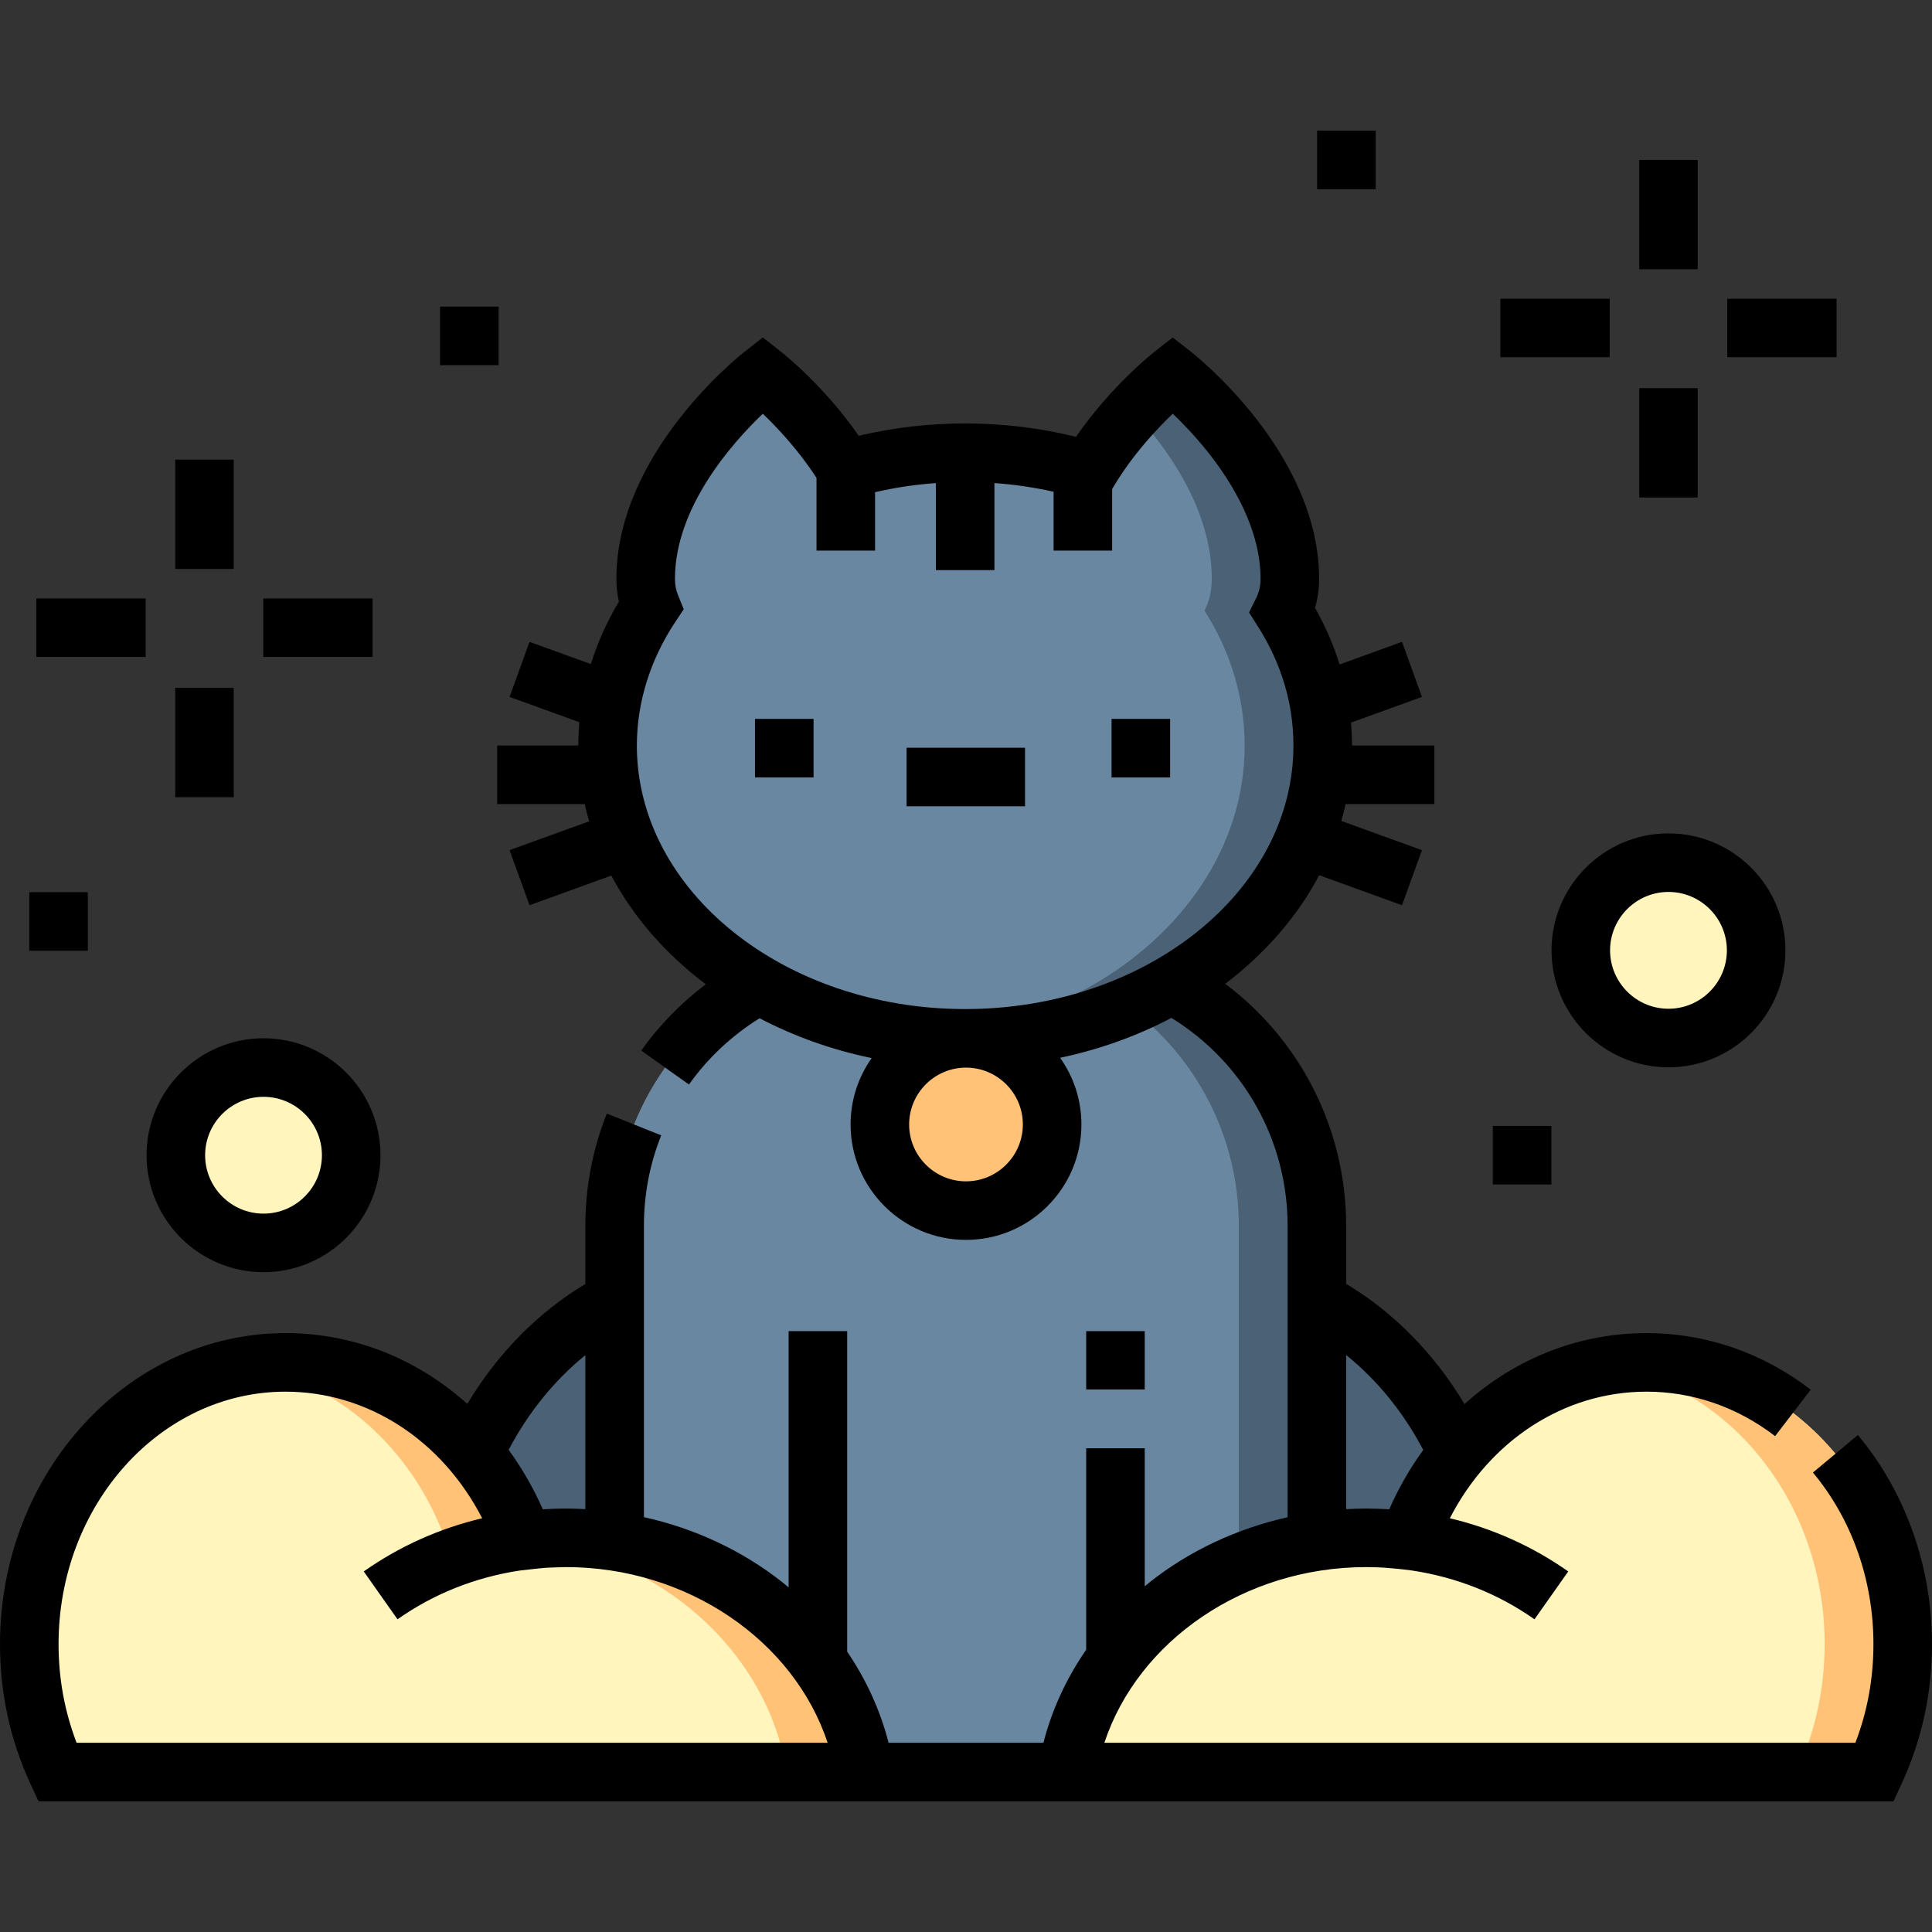 <svg id="Layer_1" enable-background="new 0 0 494.875 494.875" height="512" viewBox="0 0 494.875 494.875" width="512" xmlns="http://www.w3.org/2000/svg"><rect x="0" y="0" width="494.875" height="494.875" fill="#333333" stroke="none"/><g><g><path d="m328.532 156.421c1.187-2.399 1.858-5.112 1.858-8.15 0-28.886-30-52.302-30-52.302s-12.591 9.838-21.459 24.618c-9.88-2.986-20.561-4.618-31.708-4.618-10.723 0-21.013 1.514-30.577 4.287-8.856-14.595-21.257-24.287-21.257-24.287s-30 23.416-30 52.302c0 2.533.47 4.839 1.312 6.928-7.058 10.632-11.068 22.817-11.068 35.77 0 41.421 41.006 75 91.59 75s91.59-33.579 91.59-75c-.001-12.46-3.716-24.208-10.281-34.548z" fill="#6987a0"/><path d="m328.532 156.421c1.187-2.399 1.858-5.112 1.858-8.15 0-28.886-30-52.302-30-52.302s-4.492 3.511-9.999 9.487c8.726 9.462 19.999 25.105 19.999 42.815 0 3.037-.67 5.751-1.858 8.15 6.566 10.34 10.28 22.088 10.28 34.548 0 38.654-35.711 70.473-81.59 74.553 3.285.292 6.62.447 10 .447 50.583 0 91.59-33.579 91.59-75 0-12.46-3.715-24.208-10.28-34.548z" fill="#4b6276"/><path d="m300.182 252.166c-14.952 8.692-33.227 13.803-52.96 13.803-19.669 0-37.889-5.079-52.814-13.72-22.002 11.799-36.971 35.007-36.971 61.72v139.938h179.875v-139.938c.001-26.777-15.041-50.031-37.13-61.803z" fill="#6987a0"/><g fill="#4b6276"><path d="m300.182 252.166c-3.557 2.068-7.307 3.926-11.215 5.568 17.193 12.752 28.346 33.185 28.346 56.235v139.938h20v-139.938c0-26.777-15.042-50.031-37.131-61.803z"/><path d="m157.438 333.29c-26.523 13.686-45.063 44.94-45.063 81.315 0 14.114 2.796 27.456 7.761 39.302h37.301v-120.617z"/><path d="m337.375 333.29c26.523 13.686 45.063 44.94 45.063 81.315 0 14.114-2.796 27.456-7.761 39.302h-37.301v-120.617z"/></g><circle cx="247.438" cy="288.031" fill="#ffc277" r="22.062"/><path d="m221.532 453.906c-5.516-33.946-37.703-60-76.594-60-3.662 0-7.258.248-10.784.694-9.617-26.722-33.306-45.632-61.027-45.632-36.244 0-65.626 32.31-65.626 72.167 0 11.804 2.594 22.934 7.162 32.771z" fill="#fff5bd"/><g fill="#ffc277"><path d="m114.153 394.601c3.526-.447 7.123-.694 10.784-.694 3.096 0 6.143.183 9.143.504-9.661-26.62-33.3-45.441-60.955-45.441-3.404 0-6.747.285-10.012.835 23.327 3.919 42.602 21.348 51.04 44.796z"/><path d="m144.938 393.906c-3.371 0-6.684.218-9.941.6 34.268 4.041 61.502 28.431 66.535 59.4h20c-5.516-33.946-37.703-60-76.594-60z"/></g><path d="m273.343 453.906c5.516-33.946 37.703-60 76.594-60 3.662 0 7.258.248 10.784.694 9.617-26.722 33.306-45.632 61.027-45.632 36.244 0 65.626 32.31 65.626 72.167 0 11.804-2.594 22.934-7.162 32.771z" fill="#fff5bd"/><path d="m421.749 348.969c-3.396 0-6.731.288-9.988.835 31.492 5.301 55.615 35.218 55.615 71.332 0 11.804-2.594 22.934-7.162 32.771h20c4.569-9.837 7.162-20.967 7.162-32.771-.001-39.857-29.383-72.167-65.627-72.167z" fill="#ffc277"/><circle cx="67.5" cy="295.906" fill="#fff5bd" r="22.458"/><circle cx="427.375" cy="243.427" fill="#fff5bd" r="22.458"/></g><g><path d="m193.389 184.136h15v15h-15z"/><path d="m284.723 184.136h15v15h-15z"/><path d="m232.223 191.531h30.333v15h-30.333z"/><path d="m278.223 340.969h15v14.938h-15z"/><path d="m475.896 367.579-11.521 9.605c9.996 11.989 15.5 27.599 15.5 43.951 0 8.801-1.554 17.279-4.625 25.271h-192.369c8.669-26.185 35.937-45 67.056-45 .86 0 1.716.02 2.571.047.717.025 1.438.06 2.161.105.062.004 3.461.274 5.109.482l1.961.249c11.386 1.725 22.049 5.956 31.316 12.49l8.645-12.258c-9.152-6.454-19.412-11.035-30.33-13.626 10.27-19.953 29.263-32.427 50.379-32.427 11.838 0 23.229 3.938 32.942 11.39l9.13-11.9c-12.355-9.479-26.904-14.489-42.072-14.489-17.513 0-33.826 6.643-46.616 18.178-7.767-12.95-18.244-23.608-30.32-30.784v-14.894c0-24.649-11.631-47.463-30.98-61.972 10.192-7.718 18.444-17.18 24.083-27.81l21.204 7.684 5.11-14.104-20.665-7.488c.412-1.426.782-2.866 1.104-4.319h22.734v-15h-21.091c0-1.958-.094-3.912-.261-5.861l18.178-6.587-5.11-14.104-15.992 5.795c-1.55-4.99-3.65-9.855-6.287-14.509.697-2.369 1.049-4.853 1.049-7.423 0-32.176-31.542-57.166-32.885-58.214l-4.617-3.604-4.615 3.606c-.5.391-11.137 8.779-20.157 21.841-9.179-2.278-18.704-3.431-28.392-3.431-9.277 0-18.419 1.061-27.251 3.157-8.979-12.905-19.471-21.182-19.964-21.566l-4.615-3.607-4.618 3.604c-1.343 1.048-32.885 26.038-32.885 58.214 0 1.993.214 3.943.64 5.83-3.057 5.107-5.459 10.476-7.183 16.001l-15.714-5.694-5.11 14.104 17.882 6.48c-.173 1.983-.27 3.974-.27 5.968h-20.785v15h22.429c.329 1.488.709 2.961 1.133 4.419l-20.389 7.388 5.11 14.104 20.947-7.591c5.667 10.648 13.96 20.12 24.197 27.838-6.323 4.782-11.932 10.524-16.527 16.982l12.222 8.695c4.825-6.781 11.032-12.585 18.096-16.97 8.748 4.587 18.413 8.067 28.71 10.203-3.398 4.813-5.402 10.677-5.402 17.004 0 16.301 13.262 29.563 29.563 29.563s29.561-13.263 29.561-29.564c0-6.36-2.026-12.252-5.456-17.08 10.224-2.156 19.818-5.639 28.504-10.215 18.453 11.352 29.765 31.402 29.765 53.232v74.671c-12.969 2.898-25.107 8.559-35.341 16.654-.425.336-.831.69-1.249 1.033v-35.359h-15v51.605c-5.059 7.307-8.78 15.356-10.954 23.834h-39.662c-2.125-8.285-5.722-16.162-10.607-23.337v-82.101h-15v65.646c-.531-.442-1.052-.891-1.596-1.321-10.267-8.121-22.451-13.793-35.466-16.683v-74.642c0-8.005 1.491-15.796 4.43-23.155l-13.93-5.564c-3.65 9.138-5.5 18.801-5.5 28.72v14.931c-12.058 7.177-22.489 17.788-30.24 30.707-12.783-11.51-29.078-18.138-46.571-18.138-40.323 0-73.127 35.738-73.127 79.667 0 12.611 2.645 24.7 7.86 35.93l2.016 4.341h475.122l2.016-4.341c5.216-11.229 7.86-23.318 7.86-35.93.001-19.857-6.739-38.876-18.978-53.557zm-312.763-176.61c0-11.013 3.395-21.947 9.817-31.621l2.184-3.29-1.476-3.662c-.517-1.282-.769-2.632-.769-4.125 0-18.39 14.758-34.896 22.5-42.288 3.763 3.595 9.179 9.346 13.757 16.432v18.616h15v-14.96c5.087-1.169 10.292-1.956 15.577-2.333v22.293h15v-22.296c5.14.365 10.203 1.111 15.152 2.225v15.071h15v-15.776l.486-.81c4.817-8.027 10.921-14.542 15.037-18.472 2.53 2.412 5.815 5.81 9.113 9.972 6.104 7.702 13.378 19.563 13.378 32.325 0 1.778-.353 3.356-1.08 4.825l-1.872 3.782 2.262 3.563c6.046 9.521 9.112 19.793 9.112 30.527 0 37.22-37.722 67.5-84.089 67.5s-84.089-30.279-84.089-67.498zm84.305 111.625c-8.03 0-14.563-6.532-14.563-14.563s6.533-14.563 14.563-14.563 14.562 6.533 14.562 14.563-6.533 14.563-14.562 14.563zm97.375 44.492c7.883 6.346 14.667 14.652 19.751 24.32-3.372 4.63-6.31 9.709-8.72 15.194-.136-.009-1.994-.111-2.793-.137-1.044-.036-2.082-.057-3.113-.057-1.715 0-3.422.065-5.125.159zm-194.875.047v39.425c-1.662-.09-3.327-.152-5-.152-1.03 0-2.069.021-3.112.057-.799.026-2.658.128-2.793.137-2.417-5.499-5.364-10.59-8.747-15.231 5.071-9.634 11.802-17.908 19.652-24.236zm-130.313 99.273c-3.071-7.991-4.625-16.469-4.625-25.27 0-35.657 26.076-64.667 58.126-64.667 21.116 0 40.11 12.475 50.379 32.427-10.918 2.591-21.178 7.172-30.33 13.626l8.645 12.258c9.266-6.534 19.929-10.766 31.316-12.49 0 0 5.254-.615 6.885-.721.061-.004 4.056-.163 4.916-.163 31.119 0 58.387 18.815 67.056 45z"/><path d="m67.5 325.864c16.519 0 29.958-13.439 29.958-29.958s-13.439-29.958-29.958-29.958-29.958 13.439-29.958 29.958 13.439 29.958 29.958 29.958zm0-44.916c8.248 0 14.958 6.71 14.958 14.958s-6.71 14.958-14.958 14.958-14.958-6.71-14.958-14.958 6.71-14.958 14.958-14.958z"/><path d="m397.417 243.427c0 16.52 13.439 29.959 29.958 29.959s29.958-13.439 29.958-29.959c0-16.519-13.439-29.958-29.958-29.958s-29.958 13.439-29.958 29.958zm44.916 0c0 8.248-6.71 14.959-14.958 14.959s-14.958-6.711-14.958-14.959 6.71-14.958 14.958-14.958 14.958 6.71 14.958 14.958z"/><path d="m382.375 288.406h15.002v15h-15.002z"/><path d="m7.5 228.531h15.002v15h-15.002z"/><path d="m112.717 78.531h15.002v15h-15.002z"/><path d="m337.375 33.469h15.002v15h-15.002z"/><path d="m419.889 40.969h14.972v28h-14.972z"/><path d="m442.438 76.524h28v14.973h-28z"/><path d="m419.889 99.427h14.972v28h-14.972z"/><path d="m384.313 76.524h28v14.973h-28z"/><path d="m44.889 117.739h14.972v28h-14.972z"/><path d="m67.438 153.295h28v14.973h-28z"/><path d="m44.889 176.198h14.972v28h-14.972z"/><path d="m9.313 153.295h28v14.973h-28z"/></g></g></svg>